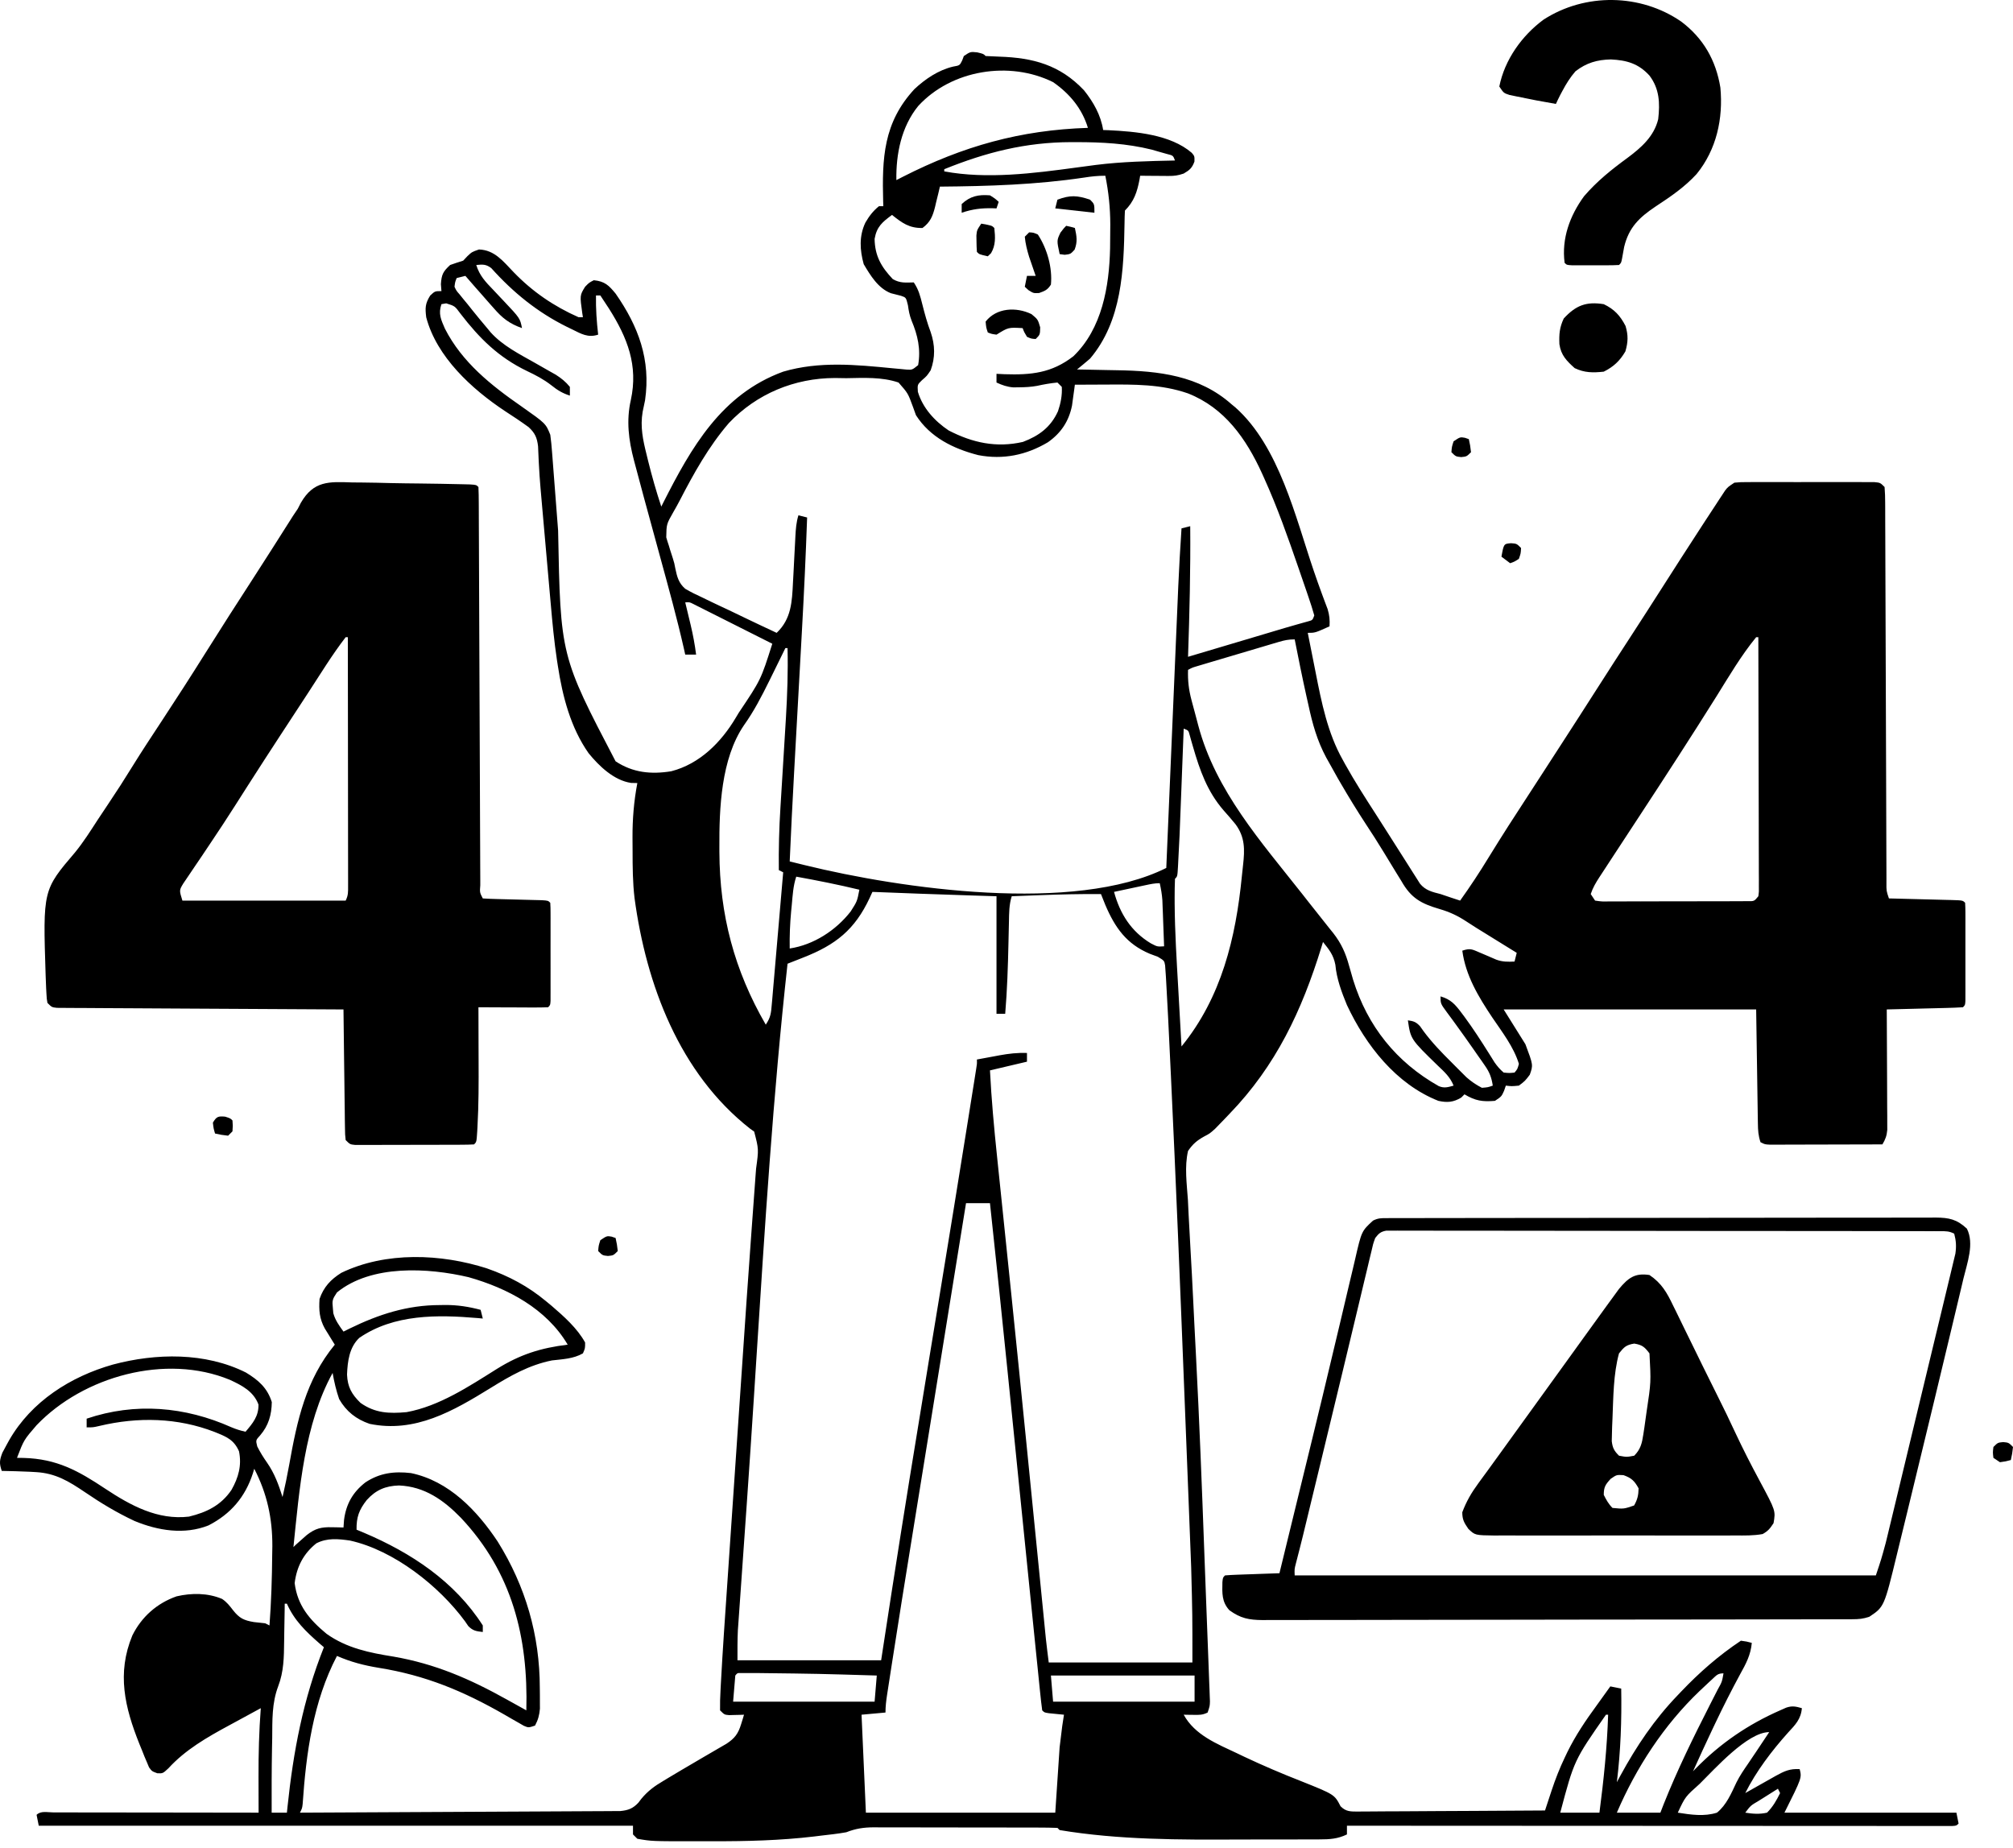<svg width="220" height="202" viewBox="0 0 220 202" fill="none" xmlns="http://www.w3.org/2000/svg">
<path d="M183.74 2.358C186.156 4.176 187.535 6.588 188.02 9.573C188.336 12.958 187.601 16.343 185.423 19.018C184.102 20.458 182.575 21.492 180.949 22.561C179.166 23.755 178.017 24.844 177.503 26.986C177.42 27.404 177.344 27.825 177.275 28.246C177.181 28.723 177.181 28.723 176.943 28.96C176.522 28.984 176.101 28.991 175.679 28.992C175.424 28.992 175.168 28.993 174.904 28.993C174.635 28.992 174.366 28.991 174.089 28.99C173.819 28.991 173.55 28.992 173.273 28.993C173.017 28.993 172.761 28.992 172.498 28.992C172.261 28.992 172.025 28.991 171.781 28.991C171.234 28.96 171.234 28.96 170.996 28.723C170.65 26.066 171.571 23.569 173.119 21.447C174.53 19.805 176.119 18.53 177.861 17.258C179.357 16.144 180.77 14.915 181.225 13.022C181.425 11.259 181.365 9.716 180.274 8.264C179.072 6.944 177.787 6.579 176.051 6.495C174.544 6.529 173.387 6.863 172.185 7.788C171.606 8.454 171.172 9.151 170.758 9.929C170.677 10.08 170.597 10.23 170.514 10.385C170.349 10.705 170.195 11.03 170.044 11.357C168.607 11.112 167.174 10.841 165.748 10.539C165.49 10.485 165.232 10.432 164.966 10.376C164.335 10.167 164.335 10.167 163.859 9.454C164.443 6.528 166.321 3.904 168.683 2.153C173.226 -0.792 179.295 -0.708 183.74 2.358Z" fill="black"/>
<path d="M108.194 21.348C108.759 21.705 108.759 21.705 109.146 22.061C109.067 22.297 108.989 22.533 108.908 22.775C108.773 22.77 108.637 22.764 108.498 22.759C107.26 22.73 106.274 22.852 105.102 23.251C105.102 22.937 105.102 22.623 105.102 22.299C106.037 21.428 106.939 21.245 108.194 21.348Z" fill="black"/>
<path d="M119.134 21.823C119.61 22.299 119.61 22.299 119.61 23.25C118.197 23.093 116.784 22.936 115.328 22.775C115.407 22.461 115.485 22.147 115.566 21.823C116.956 21.302 117.724 21.345 119.134 21.823Z" fill="black"/>
<path d="M107.242 24.44C108.401 24.649 108.401 24.649 108.669 24.916C108.775 25.921 108.83 26.782 108.312 27.667C108.194 27.78 108.077 27.892 107.955 28.009C107.033 27.801 107.033 27.801 106.766 27.533C106.736 27.147 106.724 26.76 106.721 26.373C106.718 26.163 106.714 25.953 106.711 25.736C106.766 25.154 106.766 25.154 107.242 24.44Z" fill="black"/>
<path d="M116.523 24.678C117.013 24.782 117.013 24.782 117.474 24.916C117.67 25.824 117.781 26.401 117.445 27.28C116.999 27.77 116.999 27.77 116.359 27.845C116.178 27.82 115.996 27.796 115.809 27.77C115.488 26.28 115.488 26.28 115.898 25.421C116.285 24.916 116.285 24.916 116.523 24.678Z" fill="black"/>
<path d="M112.476 25.392C112.95 25.419 112.95 25.419 113.427 25.63C114.445 27.18 115.031 29.266 114.855 31.101C114.485 31.684 114.209 31.79 113.561 32.023C112.952 32.053 112.952 32.053 112.401 31.71C112.269 31.588 112.136 31.465 112 31.339C112.079 30.946 112.157 30.554 112.238 30.149C112.552 30.149 112.866 30.149 113.189 30.149C113.124 29.96 113.058 29.77 112.99 29.575C112.903 29.323 112.817 29.071 112.729 28.811C112.6 28.439 112.6 28.439 112.469 28.058C112.246 27.32 112.069 26.636 112 25.867C112.157 25.71 112.314 25.553 112.476 25.392Z" fill="black"/>
<path d="M175.275 33.242C176.432 33.799 177.065 34.486 177.654 35.621C177.959 36.647 177.937 37.369 177.639 38.401C177.038 39.43 176.355 40.077 175.275 40.617C174.104 40.745 173.165 40.746 172.094 40.23C171.213 39.434 170.604 38.829 170.426 37.614C170.382 36.532 170.437 35.791 170.904 34.803C172.231 33.372 173.353 32.935 175.275 33.242Z" fill="black"/>
<path d="M112.729 34.328C113.428 34.907 113.428 34.907 113.681 35.77C113.666 36.572 113.666 36.572 113.19 37.048C112.714 37.019 112.714 37.019 112.239 36.81C111.941 36.32 111.941 36.32 111.763 35.859C110.199 35.771 110.199 35.771 108.908 36.572C108.373 36.498 108.373 36.498 107.957 36.335C107.778 35.799 107.778 35.799 107.719 35.145C108.895 33.633 111.059 33.518 112.729 34.328Z" fill="black"/>
<path d="M160.097 47.843C160.239 47.892 160.382 47.941 160.528 47.991C160.677 48.675 160.677 48.675 160.766 49.419C160.29 49.894 160.29 49.894 159.695 49.954C159.101 49.894 159.101 49.894 158.625 49.419C158.67 48.824 158.67 48.824 158.863 48.229C159.577 47.753 159.577 47.753 160.097 47.843Z" fill="black"/>
<path d="M106.795 5.721C107.479 5.884 107.479 5.884 107.717 6.122C108.22 6.149 108.722 6.175 109.225 6.191C112.913 6.312 115.837 7.091 118.464 9.861C119.495 11.151 120.306 12.569 120.563 14.21C120.757 14.216 120.95 14.223 121.15 14.229C124.102 14.375 127.918 14.693 130.245 16.7C130.555 17.065 130.555 17.065 130.54 17.66C130.272 18.374 130.016 18.585 129.365 18.968C128.721 19.183 128.357 19.234 127.697 19.229C127.427 19.228 127.427 19.228 127.151 19.227C126.871 19.224 126.871 19.224 126.585 19.221C126.3 19.219 126.3 19.219 126.01 19.218C125.542 19.215 125.075 19.211 124.607 19.206C124.584 19.344 124.561 19.482 124.537 19.624C124.278 20.977 123.94 22.015 122.942 23.012C122.916 23.472 122.905 23.933 122.9 24.394C122.812 29.507 122.625 35.067 119.136 39.189C118.669 39.596 118.188 39.985 117.709 40.378C117.934 40.382 118.159 40.385 118.391 40.389C119.246 40.403 120.1 40.421 120.955 40.441C121.321 40.448 121.688 40.455 122.054 40.461C126.62 40.531 131.051 41.03 134.599 44.184C134.737 44.297 134.875 44.411 135.017 44.527C139.813 48.799 141.586 56.543 143.586 62.401C143.872 63.236 144.163 64.067 144.47 64.894C144.579 65.189 144.689 65.483 144.801 65.787C144.898 66.043 144.995 66.3 145.095 66.565C145.297 67.236 145.347 67.753 145.304 68.449C143.728 69.162 143.728 69.162 142.925 69.162C143.137 70.245 143.353 71.327 143.571 72.409C143.644 72.775 143.717 73.141 143.789 73.508C144.427 76.758 145.1 80.123 146.746 83.034C146.836 83.199 146.926 83.364 147.019 83.534C148.06 85.405 149.217 87.206 150.378 89.004C150.804 89.666 151.226 90.33 151.648 90.995C152.683 92.631 152.683 92.631 153.725 94.262C153.982 94.662 154.237 95.065 154.489 95.469C154.612 95.661 154.735 95.853 154.861 96.051C154.969 96.222 155.076 96.394 155.187 96.57C155.791 97.313 156.538 97.481 157.436 97.709C157.833 97.841 158.23 97.975 158.625 98.111C158.942 98.215 159.26 98.319 159.577 98.423C160.679 96.881 161.714 95.314 162.699 93.695C164.115 91.388 165.578 89.115 167.061 86.851C167.632 85.977 168.199 85.1 168.765 84.224C168.981 83.891 169.196 83.558 169.411 83.225C169.569 82.981 169.569 82.981 169.73 82.732C170.038 82.256 170.346 81.781 170.654 81.305C171.955 79.299 173.247 77.288 174.534 75.273C175.809 73.278 177.092 71.289 178.385 69.306C179.429 67.703 180.462 66.092 181.492 64.479C182.981 62.15 184.471 59.821 185.982 57.506C186.106 57.315 186.231 57.124 186.358 56.928C186.747 56.332 187.138 55.737 187.529 55.142C187.649 54.957 187.769 54.773 187.893 54.582C188.006 54.411 188.119 54.241 188.235 54.065C188.334 53.914 188.433 53.763 188.536 53.607C188.837 53.224 188.837 53.224 189.551 52.748C190.238 52.688 190.238 52.688 191.087 52.687C191.242 52.686 191.397 52.685 191.556 52.684C192.068 52.682 192.579 52.683 193.09 52.685C193.445 52.685 193.801 52.684 194.156 52.684C194.9 52.683 195.644 52.684 196.388 52.686C197.343 52.689 198.298 52.687 199.253 52.684C199.986 52.683 200.719 52.683 201.453 52.685C201.805 52.685 202.157 52.684 202.509 52.683C203.001 52.682 203.492 52.684 203.983 52.687C204.263 52.687 204.543 52.687 204.832 52.688C205.489 52.748 205.489 52.748 205.965 53.224C206.013 53.814 206.032 54.377 206.03 54.967C206.031 55.149 206.032 55.33 206.033 55.517C206.037 56.13 206.037 56.742 206.037 57.354C206.039 57.792 206.041 58.229 206.043 58.667C206.048 59.611 206.05 60.554 206.052 61.498C206.055 62.989 206.061 64.48 206.067 65.972C206.077 68.329 206.085 70.687 206.092 73.044C206.104 77.268 206.119 81.492 206.136 85.716C206.142 87.199 206.146 88.683 206.15 90.166C206.152 91.088 206.156 92.009 206.159 92.931C206.161 93.359 206.162 93.788 206.163 94.217C206.163 94.8 206.166 95.383 206.169 95.966C206.168 96.138 206.168 96.309 206.168 96.486C206.162 97.365 206.162 97.365 206.441 98.185C206.685 98.191 206.928 98.197 207.18 98.203C208.081 98.225 208.982 98.249 209.883 98.273C210.274 98.284 210.665 98.294 211.055 98.303C211.616 98.317 212.176 98.332 212.737 98.347C212.912 98.351 213.088 98.355 213.269 98.359C214.502 98.396 214.502 98.396 214.767 98.661C214.79 99.01 214.797 99.36 214.798 99.71C214.799 100.045 214.799 100.045 214.8 100.386C214.799 100.629 214.799 100.871 214.799 101.121C214.799 101.369 214.799 101.616 214.799 101.871C214.799 102.395 214.799 102.918 214.798 103.442C214.797 104.248 214.798 105.053 214.799 105.858C214.799 106.365 214.799 106.873 214.799 107.381C214.799 107.623 214.799 107.866 214.8 108.116C214.799 108.339 214.798 108.562 214.798 108.792C214.797 109.088 214.797 109.088 214.797 109.39C214.767 109.841 214.767 109.841 214.529 110.079C213.913 110.117 213.302 110.141 212.684 110.155C212.408 110.162 212.408 110.162 212.125 110.169C211.534 110.185 210.943 110.199 210.351 110.213C209.951 110.223 209.551 110.234 209.151 110.244C208.168 110.27 207.186 110.294 206.203 110.317C206.204 110.488 206.205 110.659 206.206 110.835C206.216 112.445 206.223 114.055 206.228 115.665C206.23 116.492 206.233 117.32 206.239 118.148C206.245 119.1 206.247 120.052 206.249 121.004C206.252 121.3 206.254 121.597 206.257 121.903C206.257 122.317 206.257 122.317 206.257 122.74C206.258 122.983 206.259 123.226 206.26 123.476C206.202 124.124 206.06 124.513 205.727 125.066C203.906 125.072 202.086 125.076 200.265 125.079C199.645 125.08 199.025 125.082 198.405 125.084C197.516 125.087 196.627 125.088 195.738 125.089C195.459 125.091 195.181 125.092 194.894 125.093C194.637 125.093 194.379 125.093 194.114 125.093C193.774 125.094 193.774 125.094 193.426 125.095C192.881 125.066 192.881 125.066 192.405 124.828C192.158 124.085 192.131 123.547 192.119 122.767C192.114 122.487 192.109 122.207 192.104 121.918C192.1 121.624 192.096 121.33 192.092 121.027C192.088 120.756 192.083 120.486 192.079 120.207C192.063 119.195 192.048 118.183 192.034 117.171C191.999 114.909 191.965 112.648 191.93 110.317C182.823 110.317 173.717 110.317 164.335 110.317C165.12 111.573 165.905 112.829 166.714 114.123C167.566 116.395 167.566 116.395 167.189 117.454C166.669 118.138 166.669 118.138 166 118.643C165.212 118.718 165.212 118.718 164.573 118.643C164.509 118.83 164.445 119.016 164.379 119.208C164.097 119.833 164.097 119.833 163.383 120.308C162.028 120.42 161.246 120.311 160.053 119.595C159.935 119.713 159.817 119.83 159.696 119.952C158.832 120.47 158.159 120.515 157.198 120.308C152.574 118.477 149.269 114.239 147.207 109.841C146.623 108.428 146.08 106.968 145.942 105.439C145.729 104.35 145.277 103.806 144.59 102.943C144.533 103.13 144.476 103.318 144.417 103.511C142.277 110.446 139.453 116.471 134.361 121.736C134.177 121.929 133.993 122.123 133.803 122.322C133.629 122.502 133.455 122.681 133.275 122.866C133.116 123.03 132.957 123.194 132.793 123.363C132.22 123.877 132.22 123.877 131.597 124.203C130.797 124.65 130.365 125.022 129.841 125.78C129.438 127.512 129.71 129.387 129.827 131.142C129.855 131.697 129.882 132.253 129.907 132.809C129.965 134.009 130.031 135.209 130.102 136.408C130.215 138.312 130.311 140.217 130.405 142.122C130.437 142.78 130.469 143.437 130.502 144.094C130.51 144.259 130.518 144.424 130.526 144.594C130.585 145.785 130.647 146.975 130.709 148.166C131.081 155.3 131.355 162.437 131.616 169.576C131.681 171.362 131.748 173.149 131.817 174.935C131.869 176.286 131.921 177.638 131.971 178.989C132 179.772 132.03 180.555 132.061 181.339C132.094 182.189 132.125 183.04 132.156 183.891C132.167 184.141 132.177 184.392 132.187 184.65C132.195 184.877 132.203 185.105 132.211 185.339C132.219 185.536 132.226 185.733 132.234 185.936C132.22 186.441 132.22 186.441 131.982 187.155C131.41 187.441 131.042 187.417 130.406 187.408C130.211 187.406 130.017 187.403 129.817 187.401C129.593 187.397 129.593 187.397 129.365 187.393C130.587 189.623 132.994 190.57 135.208 191.615C135.465 191.738 135.721 191.86 135.986 191.987C138.026 192.95 140.096 193.833 142.198 194.655C145.844 196.113 145.844 196.113 146.509 197.4C147.118 198.009 147.612 197.972 148.446 197.978C148.649 197.975 148.851 197.971 149.059 197.968C149.272 197.968 149.486 197.968 149.706 197.968C150.413 197.968 151.119 197.96 151.826 197.953C152.316 197.951 152.805 197.95 153.295 197.949C154.584 197.945 155.874 197.936 157.163 197.925C158.479 197.916 159.794 197.911 161.11 197.906C163.691 197.896 166.273 197.88 168.855 197.86C168.935 197.616 169.015 197.373 169.097 197.122C169.204 196.798 169.311 196.475 169.418 196.151C169.471 195.991 169.524 195.831 169.578 195.666C169.99 194.421 170.458 193.228 171.025 192.047C171.115 191.859 171.204 191.671 171.296 191.478C172.19 189.661 173.297 188.017 174.493 186.387C174.999 185.696 175.494 184.998 175.991 184.3C176.384 184.379 176.776 184.457 177.181 184.538C177.242 187.985 177.125 191.345 176.705 194.767C176.832 194.531 176.959 194.295 177.09 194.052C178.848 190.826 180.809 187.905 183.366 185.252C183.479 185.132 183.593 185.012 183.71 184.889C185.721 182.776 187.832 180.926 190.264 179.305C190.904 179.394 190.904 179.394 191.454 179.543C191.332 180.878 190.813 181.828 190.175 182.977C189.219 184.744 188.317 186.53 187.454 188.344C187.349 188.566 187.243 188.787 187.135 189.015C186.417 190.528 185.72 192.051 185.031 193.578C185.129 193.476 185.228 193.373 185.329 193.268C188.005 190.529 191.047 188.453 194.546 186.917C194.764 186.82 194.982 186.724 195.207 186.624C195.863 186.397 196.267 186.491 196.925 186.679C196.831 187.87 196.202 188.504 195.424 189.341C193.647 191.323 191.935 193.567 190.74 195.957C191.004 195.808 191.268 195.659 191.539 195.505C191.888 195.309 192.236 195.112 192.584 194.916C192.757 194.818 192.931 194.72 193.11 194.619C193.278 194.524 193.447 194.429 193.621 194.331C193.775 194.243 193.93 194.156 194.089 194.066C195.024 193.554 195.599 193.28 196.687 193.34C196.925 194.292 196.925 194.292 195.022 198.098C201.224 198.098 207.426 198.098 213.815 198.098C213.894 198.49 213.972 198.883 214.053 199.287C213.815 199.525 213.815 199.525 213.359 199.555C213.156 199.555 212.954 199.555 212.746 199.554C212.513 199.555 212.281 199.555 212.041 199.556C211.654 199.555 211.654 199.555 211.258 199.554C210.986 199.554 210.714 199.554 210.433 199.554C209.674 199.555 208.915 199.554 208.156 199.553C207.339 199.552 206.522 199.552 205.705 199.552C204.288 199.552 202.871 199.552 201.455 199.55C199.406 199.548 197.357 199.548 195.309 199.547C191.986 199.547 188.662 199.545 185.339 199.543C182.11 199.541 178.881 199.539 175.652 199.538C175.453 199.538 175.254 199.538 175.049 199.538C174.051 199.538 173.054 199.537 172.056 199.537C163.773 199.535 155.49 199.53 147.207 199.525C147.207 199.839 147.207 200.153 147.207 200.477C146.212 200.958 145.32 201.022 144.235 201.018C144.059 201.019 143.883 201.02 143.702 201.022C143.119 201.025 142.535 201.025 141.952 201.024C141.538 201.025 141.124 201.026 140.71 201.027C139.836 201.029 138.963 201.029 138.09 201.028C137.214 201.027 136.337 201.028 135.461 201.032C128.933 201.065 122.265 201.078 115.805 200.001C115.727 199.922 115.648 199.844 115.568 199.763C114.902 199.738 114.242 199.728 113.576 199.728C113.367 199.728 113.158 199.727 112.943 199.726C112.248 199.724 111.554 199.723 110.859 199.723C110.377 199.722 109.896 199.722 109.414 199.721C108.403 199.719 107.391 199.719 106.379 199.719C105.083 199.719 103.788 199.716 102.492 199.712C101.497 199.709 100.501 199.709 99.505 199.709C99.028 199.708 98.55 199.707 98.073 199.705C97.403 199.703 96.734 199.704 96.065 199.705C95.77 199.703 95.77 199.703 95.469 199.701C94.378 199.707 93.522 199.837 92.492 200.239C91.571 200.406 90.642 200.503 89.712 200.611C89.473 200.64 89.233 200.67 88.987 200.701C85.3 201.138 81.6 201.231 77.89 201.221C77.293 201.22 76.695 201.221 76.097 201.223C71.233 201.226 71.233 201.226 69.655 200.952C69.498 200.795 69.341 200.638 69.179 200.477C69.179 200.163 69.179 199.849 69.179 199.525C47.748 199.525 26.317 199.525 4.236 199.525C4.118 198.936 4.118 198.936 3.998 198.336C4.463 197.871 5.172 198.069 5.79 198.068C6.014 198.069 6.238 198.07 6.469 198.071C6.82 198.071 6.82 198.071 7.179 198.071C7.958 198.071 8.736 198.073 9.515 198.075C10.053 198.075 10.592 198.075 11.13 198.076C12.55 198.077 13.97 198.079 15.39 198.081C16.838 198.084 18.286 198.085 19.733 198.086C22.577 198.089 25.42 198.093 28.263 198.098C28.262 197.895 28.261 197.693 28.261 197.484C28.259 196.719 28.257 195.955 28.256 195.191C28.256 194.862 28.255 194.534 28.254 194.205C28.246 191.688 28.31 189.189 28.501 186.679C27.637 187.145 26.774 187.614 25.913 188.086C25.622 188.245 25.33 188.404 25.037 188.561C22.65 189.849 20.25 191.226 18.405 193.251C17.796 193.816 17.796 193.816 17.197 193.794C16.606 193.578 16.606 193.578 16.29 193.149C16.174 192.871 16.174 192.871 16.055 192.587C15.967 192.381 15.879 192.175 15.788 191.962C15.656 191.629 15.656 191.629 15.521 191.288C15.428 191.062 15.335 190.835 15.24 190.602C13.633 186.59 12.749 182.871 14.464 178.733C15.47 176.698 17.156 175.207 19.3 174.457C20.935 174.077 22.709 174.077 24.271 174.739C24.792 175.088 25.1 175.493 25.482 175.989C26.167 176.854 26.656 177.084 27.742 177.268C28.154 177.313 28.565 177.357 28.976 177.402C29.133 177.48 29.29 177.559 29.452 177.639C29.647 175.044 29.727 172.451 29.75 169.849C29.755 169.565 29.76 169.281 29.765 168.988C29.777 165.931 29.191 163.231 27.787 160.512C27.738 160.678 27.688 160.845 27.637 161.017C26.798 163.602 25.222 165.455 22.788 166.705C20.147 167.756 17.254 167.277 14.703 166.221C12.786 165.323 11.022 164.263 9.276 163.069C7.531 161.892 6.091 161.005 3.931 160.88C3.704 160.867 3.476 160.854 3.241 160.841C2.225 160.795 1.209 160.766 0.192 160.749C-0.092 159.925 -0.055 159.583 0.263 158.755C0.418 158.456 0.578 158.159 0.742 157.865C0.829 157.708 0.915 157.551 1.004 157.389C3.428 153.16 7.713 150.436 12.336 149.128C17.048 147.87 22.436 147.772 26.88 150C28.248 150.828 29.218 151.679 29.705 153.226C29.681 154.632 29.35 155.796 28.426 156.869C27.945 157.395 27.945 157.395 28.114 158.073C28.437 158.719 28.773 159.254 29.184 159.842C30.001 161.015 30.449 162.249 30.879 163.604C31.152 162.424 31.4 161.244 31.612 160.052C32.471 155.24 33.419 150.807 36.589 146.952C36.489 146.791 36.388 146.631 36.285 146.465C36.155 146.253 36.024 146.041 35.89 145.822C35.76 145.612 35.63 145.402 35.497 145.186C34.907 144.108 34.839 143.184 34.923 141.956C35.378 140.645 36.145 139.827 37.302 139.102C42.154 136.76 48.203 137.002 53.241 138.626C55.63 139.464 57.708 140.569 59.664 142.194C59.869 142.363 60.074 142.533 60.286 142.707C61.629 143.865 63.082 145.147 63.946 146.714C63.95 147.35 63.95 147.35 63.708 147.903C62.671 148.502 61.486 148.538 60.316 148.675C57.818 149.181 55.776 150.35 53.627 151.68C49.529 154.207 45.358 156.632 40.394 155.606C38.921 155.1 37.846 154.254 37.065 152.899C36.742 151.959 36.522 151.022 36.351 150.044C33.251 155.673 32.723 162.779 32.069 169.075C32.147 168.997 32.226 168.918 32.307 168.838C32.568 168.603 32.831 168.37 33.095 168.139C33.236 168.014 33.377 167.889 33.523 167.761C34.457 167.032 35.104 166.876 36.291 166.905C36.526 166.909 36.76 166.913 37.001 166.918C37.268 166.926 37.268 166.926 37.54 166.934C37.56 166.66 37.58 166.385 37.6 166.102C37.827 164.364 38.556 163.076 39.941 161.999C41.504 160.972 43.07 160.773 44.915 160.987C49.054 161.849 52.126 165.063 54.391 168.469C57.442 173.361 58.992 178.71 58.995 184.464C58.998 184.729 59.001 184.994 59.004 185.267C59.004 185.523 59.005 185.779 59.005 186.043C59.006 186.273 59.007 186.504 59.008 186.742C58.945 187.45 58.808 187.955 58.474 188.582C57.761 188.82 57.761 188.82 57.252 188.606C57.052 188.491 56.852 188.375 56.646 188.255C56.298 188.058 56.298 188.058 55.944 187.857C55.68 187.704 55.416 187.551 55.144 187.393C50.665 184.821 46.511 183.088 41.392 182.268C39.772 182.002 38.334 181.629 36.827 180.97C34.212 185.958 33.455 191.616 33.076 197.167C33.02 197.622 33.02 197.622 32.782 198.098C37.419 198.078 42.055 198.055 46.691 198.029C48.843 198.018 50.996 198.006 53.148 197.997C55.024 197.99 56.9 197.98 58.776 197.969C59.77 197.963 60.763 197.958 61.757 197.954C62.692 197.951 63.627 197.946 64.561 197.939C64.905 197.937 65.248 197.936 65.591 197.935C66.06 197.934 66.528 197.93 66.997 197.926C67.259 197.925 67.521 197.924 67.791 197.922C68.65 197.843 69.176 197.643 69.764 197.012C69.87 196.873 69.977 196.734 70.086 196.591C70.802 195.725 71.547 195.183 72.51 194.619C72.749 194.474 72.749 194.474 72.993 194.325C74.002 193.716 75.021 193.122 76.038 192.525C76.392 192.317 76.392 192.317 76.752 192.105C77.219 191.832 77.686 191.56 78.154 191.289C78.475 191.101 78.475 191.101 78.804 190.91C78.995 190.799 79.186 190.689 79.383 190.575C80.303 189.974 80.68 189.468 80.999 188.419C81.059 188.226 81.119 188.034 81.181 187.836C81.224 187.69 81.267 187.544 81.312 187.393C81.088 187.401 81.088 187.401 80.86 187.41C80.569 187.416 80.569 187.416 80.271 187.423C80.078 187.428 79.885 187.434 79.686 187.439C79.171 187.393 79.171 187.393 78.695 186.917C78.682 186.179 78.703 185.467 78.746 184.731C78.758 184.492 78.77 184.253 78.783 184.007C78.983 180.278 79.247 176.552 79.502 172.827C79.579 171.703 79.655 170.58 79.731 169.456C79.86 167.562 79.989 165.669 80.118 163.775C80.281 161.39 80.443 159.004 80.605 156.619C81.669 140.943 81.669 140.943 82.092 135.09C82.103 134.929 82.115 134.769 82.127 134.603C82.242 133.01 82.358 131.417 82.476 129.825C82.511 129.337 82.547 128.848 82.583 128.36C82.599 128.147 82.615 127.934 82.632 127.715C82.924 125.594 82.924 125.594 82.423 123.665C82.272 123.558 82.121 123.451 81.966 123.342C74.258 117.289 70.624 107.606 69.348 98.145C69.148 96.44 69.135 94.734 69.135 93.02C69.135 92.523 69.13 92.027 69.126 91.531C69.118 89.51 69.278 87.567 69.655 85.577C69.43 85.572 69.204 85.567 68.971 85.562C67.102 85.289 65.475 83.727 64.323 82.309C62.354 79.497 61.479 76.104 60.965 72.752C60.934 72.557 60.904 72.362 60.873 72.161C60.564 70.109 60.368 68.052 60.19 65.985C60.154 65.585 60.118 65.184 60.083 64.784C60.008 63.954 59.935 63.123 59.863 62.292C59.772 61.239 59.678 60.186 59.584 59.133C59.493 58.111 59.403 57.09 59.313 56.068C59.296 55.88 59.279 55.691 59.262 55.497C59.214 54.952 59.166 54.406 59.119 53.86C59.096 53.602 59.096 53.602 59.073 53.338C58.999 52.465 58.937 51.593 58.894 50.718C58.885 50.545 58.877 50.371 58.867 50.192C58.844 49.717 58.825 49.241 58.805 48.766C58.692 47.824 58.465 47.318 57.774 46.68C56.927 46.065 56.061 45.486 55.18 44.92C51.571 42.523 47.726 39.022 46.58 34.669C46.458 33.639 46.464 33.191 47.011 32.305C47.532 31.814 47.532 31.814 48.245 31.814C48.226 31.564 48.206 31.314 48.186 31.056C48.255 29.995 48.423 29.672 49.197 28.959C49.67 28.792 50.145 28.633 50.624 28.484C50.776 28.322 50.928 28.16 51.085 27.993C51.576 27.532 51.576 27.532 52.349 27.265C54.056 27.321 54.993 28.557 56.126 29.735C58.182 31.867 60.513 33.466 63.232 34.669C63.389 34.669 63.546 34.669 63.708 34.669C63.685 34.528 63.663 34.387 63.639 34.242C63.364 32.28 63.364 32.28 63.946 31.338C64.377 30.892 64.377 30.892 64.897 30.625C66.102 30.744 66.541 31.188 67.284 32.092C69.781 35.684 71.139 39.319 70.498 43.746C70.418 44.166 70.331 44.585 70.235 45.002C69.954 46.651 70.268 48.092 70.666 49.685C70.72 49.905 70.773 50.124 70.828 50.349C71.247 52.042 71.722 53.71 72.272 55.365C72.339 55.232 72.406 55.1 72.474 54.963C75.546 48.899 78.847 43.08 85.594 40.616C89.543 39.457 93.544 39.856 97.585 40.25C97.839 40.273 98.094 40.297 98.357 40.32C98.585 40.343 98.813 40.365 99.048 40.388C99.692 40.429 99.692 40.429 100.343 39.902C100.651 38.173 100.295 36.627 99.626 35.037C99.403 34.462 99.311 33.967 99.228 33.36C99.022 32.514 99.022 32.514 98.478 32.328C98.105 32.23 97.732 32.135 97.358 32.042C95.968 31.499 95.129 30.108 94.395 28.87C93.969 27.325 93.877 25.812 94.574 24.335C94.981 23.632 95.421 23.048 96.061 22.536C96.218 22.536 96.375 22.536 96.537 22.536C96.532 22.374 96.527 22.211 96.521 22.043C96.395 17.286 96.538 13.411 99.941 9.735C101.13 8.624 102.554 7.664 104.149 7.282C104.887 7.153 104.887 7.153 105.16 6.598C105.248 6.362 105.248 6.362 105.338 6.122C106.052 5.646 106.052 5.646 106.795 5.721ZM100.343 11.594C98.505 13.865 97.915 16.83 97.964 19.682C98.2 19.561 98.436 19.44 98.679 19.316C105.26 15.97 111.515 14.212 118.898 13.973C118.257 11.859 116.905 10.235 115.092 8.977C110.335 6.613 103.977 7.621 100.343 11.594ZM103.197 18.492C103.197 18.571 103.197 18.649 103.197 18.73C107.863 19.6 112.961 18.945 117.632 18.31C118.104 18.247 118.575 18.183 119.047 18.121C119.279 18.09 119.511 18.059 119.751 18.027C122.627 17.666 125.518 17.602 128.414 17.541C128.208 16.994 128.208 16.994 127.533 16.827C127.115 16.709 127.115 16.709 126.689 16.589C126.418 16.511 126.147 16.432 125.867 16.351C123.133 15.675 120.421 15.533 117.619 15.534C117.432 15.533 117.244 15.533 117.05 15.533C112.099 15.545 107.776 16.639 103.197 18.492ZM118.486 19.406C113.233 20.19 108.028 20.349 102.722 20.395C102.664 20.642 102.606 20.889 102.547 21.143C102.467 21.468 102.386 21.794 102.305 22.12C102.249 22.363 102.249 22.363 102.192 22.612C101.935 23.628 101.674 24.286 100.819 24.915C99.361 24.943 98.582 24.358 97.488 23.488C96.433 24.267 95.823 24.758 95.585 26.105C95.615 27.964 96.31 29.172 97.577 30.506C98.374 30.961 98.963 30.88 99.867 30.863C100.405 31.669 100.568 32.333 100.804 33.271C101.063 34.296 101.336 35.3 101.711 36.289C102.195 37.7 102.229 39.067 101.711 40.467C101.294 41.092 101.294 41.092 100.759 41.553C100.263 42.034 100.263 42.034 100.313 42.816C100.844 44.587 102.147 46.017 103.673 47.039C106.275 48.389 108.891 48.961 111.793 48.295C113.553 47.628 114.834 46.687 115.626 44.944C115.922 44.084 116.1 43.193 116.043 42.281C115.886 42.124 115.729 41.967 115.568 41.805C114.807 41.877 114.079 42.004 113.335 42.17C112.68 42.287 112.069 42.321 111.405 42.326C111.186 42.329 110.968 42.333 110.743 42.336C110.05 42.277 109.536 42.094 108.907 41.805C108.907 41.491 108.907 41.177 108.907 40.854C109.2 40.868 109.493 40.881 109.795 40.896C112.686 40.991 114.942 40.771 117.307 38.936C120.453 35.908 121.229 31.304 121.321 27.13C121.328 26.54 121.333 25.951 121.336 25.361C121.339 25.081 121.341 24.8 121.343 24.511C121.337 22.698 121.158 20.983 120.801 19.206C119.986 19.206 119.287 19.279 118.486 19.406ZM52.051 28.959C52.406 30.122 53.071 30.812 53.895 31.665C54.153 31.939 54.411 32.214 54.669 32.488C54.792 32.618 54.916 32.748 55.043 32.882C56.836 34.782 56.836 34.782 57.047 35.858C55.67 35.368 54.902 34.771 53.955 33.673C53.832 33.535 53.71 33.398 53.584 33.257C53.229 32.858 52.878 32.455 52.527 32.052C52.344 31.845 52.162 31.639 51.973 31.426C51.6 31.002 51.23 30.577 50.862 30.149C50.548 30.227 50.234 30.306 49.91 30.387C49.737 30.819 49.737 30.819 49.673 31.338C49.879 31.777 49.879 31.777 50.238 32.186C50.37 32.35 50.502 32.514 50.638 32.684C50.791 32.868 50.943 33.052 51.1 33.241C51.27 33.455 51.439 33.668 51.614 33.888C52.147 34.553 52.69 35.208 53.241 35.858C53.43 36.087 53.43 36.087 53.623 36.32C54.955 37.795 56.765 38.694 58.474 39.664C59.005 39.966 59.535 40.268 60.065 40.571C60.287 40.696 60.509 40.82 60.737 40.948C61.352 41.344 61.819 41.713 62.281 42.281C62.281 42.595 62.281 42.909 62.281 43.233C61.485 42.984 60.913 42.634 60.273 42.118C59.425 41.456 58.554 41.002 57.582 40.542C54.467 39.038 52.396 36.971 50.316 34.268C49.708 33.443 49.708 33.443 48.766 33.152C48.594 33.182 48.422 33.211 48.245 33.241C47.883 34.293 48.197 34.926 48.623 35.913C50.499 39.596 53.68 42.117 57 44.42C59.645 46.282 59.645 46.282 60.14 47.515C60.225 48.14 60.287 48.749 60.331 49.377C60.346 49.564 60.361 49.751 60.376 49.944C60.408 50.35 60.439 50.757 60.469 51.164C60.518 51.814 60.569 52.465 60.62 53.115C60.748 54.735 60.872 56.356 60.995 57.976C61.255 71.672 61.255 71.672 67.276 83.198C69.155 84.447 71.17 84.647 73.364 84.286C76.473 83.486 78.826 81.116 80.42 78.425C80.583 78.155 80.583 78.155 80.749 77.878C83.156 74.289 83.156 74.289 84.404 70.352C83.126 69.707 81.847 69.063 80.568 68.421C80.133 68.202 79.698 67.983 79.263 67.763C78.638 67.448 78.013 67.134 77.388 66.821C77.193 66.722 76.998 66.623 76.797 66.521C76.525 66.385 76.525 66.385 76.248 66.247C76.089 66.167 75.929 66.086 75.765 66.004C75.364 65.801 75.364 65.801 74.889 65.832C74.988 66.241 74.988 66.241 75.088 66.658C75.176 67.022 75.263 67.386 75.35 67.75C75.415 68.018 75.415 68.018 75.481 68.292C75.738 69.373 75.939 70.439 76.078 71.541C75.686 71.541 75.293 71.541 74.889 71.541C74.842 71.331 74.795 71.12 74.747 70.902C73.991 67.567 73.079 64.275 72.177 60.977C70.232 53.865 70.232 53.865 69.431 50.851C69.384 50.674 69.337 50.498 69.288 50.316C68.705 48.109 68.431 45.971 68.942 43.723C69.767 39.933 68.57 36.911 66.568 33.745C66.252 33.258 65.933 32.773 65.611 32.29C65.454 32.29 65.297 32.29 65.135 32.29C65.109 33.735 65.208 35.136 65.373 36.572C64.261 36.94 63.52 36.484 62.519 35.992C62.339 35.905 62.158 35.818 61.973 35.728C58.738 34.127 56.097 31.979 53.69 29.3C53.115 28.864 52.756 28.893 52.051 28.959ZM79.658 46.235C77.44 48.812 75.823 51.729 74.266 54.739C74.045 55.16 73.815 55.576 73.576 55.987C72.84 57.28 72.84 57.28 72.815 58.725C72.903 59.035 72.999 59.343 73.105 59.647C73.172 59.873 73.172 59.873 73.24 60.104C73.332 60.41 73.43 60.714 73.534 61.016C73.699 61.55 73.699 61.55 73.804 62.118C73.995 63.032 74.165 63.711 74.882 64.341C75.498 64.705 76.12 65.01 76.772 65.306C77.004 65.419 77.235 65.532 77.473 65.648C78.209 66.005 78.95 66.35 79.691 66.694C80.192 66.935 80.694 67.176 81.194 67.418C82.419 68.008 83.648 68.589 84.88 69.162C86.486 67.641 86.561 65.763 86.664 63.667C86.684 63.297 86.704 62.926 86.724 62.556C86.754 61.977 86.783 61.398 86.813 60.819C86.842 60.257 86.872 59.694 86.902 59.132C86.91 58.959 86.919 58.787 86.928 58.609C86.97 57.819 87.024 57.074 87.259 56.316C87.573 56.395 87.887 56.474 88.21 56.554C88.065 60.667 87.875 64.775 87.645 68.884C87.614 69.449 87.583 70.014 87.552 70.58C87.471 72.05 87.39 73.52 87.308 74.99C87.178 77.344 87.048 79.698 86.918 82.052C86.874 82.863 86.829 83.673 86.784 84.483C86.606 87.702 86.447 90.92 86.307 94.141C86.663 94.229 87.019 94.317 87.375 94.405C87.574 94.454 87.772 94.502 87.976 94.553C98.455 97.126 117.436 99.867 127.462 94.854C127.469 94.686 127.476 94.518 127.484 94.345C127.658 90.238 127.833 86.131 128.008 82.025C128.093 80.038 128.177 78.052 128.262 76.066C128.335 74.334 128.409 72.601 128.483 70.868C128.522 69.952 128.561 69.036 128.6 68.12C128.636 67.255 128.673 66.39 128.711 65.524C128.73 65.062 128.75 64.6 128.769 64.137C128.861 62.004 128.988 59.874 129.127 57.744C129.441 57.665 129.755 57.587 130.079 57.506C130.12 62.269 130.002 67.02 129.841 71.779C131.39 71.318 132.938 70.857 134.487 70.396C135.013 70.239 135.539 70.082 136.065 69.926C136.825 69.699 137.584 69.473 138.344 69.247C138.576 69.178 138.808 69.109 139.047 69.037C139.49 68.906 139.933 68.773 140.376 68.64C140.819 68.509 141.264 68.381 141.709 68.257C141.925 68.196 142.141 68.135 142.364 68.072C142.557 68.018 142.751 67.965 142.951 67.91C143.447 67.775 143.447 67.775 143.638 67.259C143.447 66.583 143.238 65.927 143.008 65.263C142.94 65.062 142.871 64.86 142.801 64.652C142.577 63.994 142.349 63.337 142.122 62.68C142.045 62.458 141.969 62.235 141.89 62.006C140.756 58.716 139.603 55.445 138.167 52.272C138.087 52.094 138.007 51.916 137.924 51.732C136.196 47.944 133.842 44.577 129.841 42.995C126.911 41.978 123.946 42.009 120.875 42.028C120.544 42.03 120.212 42.031 119.88 42.032C119.077 42.034 118.274 42.038 117.471 42.043C117.443 42.252 117.416 42.46 117.388 42.674C117.349 42.95 117.311 43.225 117.271 43.509C117.234 43.781 117.197 44.053 117.159 44.333C116.808 46.052 115.956 47.326 114.527 48.332C112.164 49.738 109.624 50.26 106.915 49.739C104.205 49.045 101.652 47.799 100.105 45.374C99.992 45.077 99.884 44.777 99.781 44.476C99.236 42.982 99.236 42.982 98.202 41.805C96.387 41.183 94.387 41.297 92.492 41.33C92.075 41.324 91.657 41.318 91.24 41.311C86.833 41.319 82.697 43.032 79.658 46.235ZM191.93 69.638C190.275 71.656 188.947 73.935 187.568 76.143C184.852 80.477 182.068 84.768 179.264 89.045C178.586 90.08 177.907 91.115 177.229 92.151C176.903 92.649 176.576 93.148 176.249 93.646C175.875 94.217 175.502 94.788 175.129 95.36C174.971 95.6 174.971 95.6 174.81 95.846C174.407 96.464 174.085 97.005 173.85 97.709C174.007 97.945 174.164 98.18 174.326 98.423C175.073 98.531 175.073 98.531 175.967 98.511C176.22 98.513 176.22 98.513 176.478 98.514C177.037 98.516 177.595 98.513 178.154 98.509C178.542 98.509 178.93 98.509 179.317 98.51C180.13 98.51 180.942 98.507 181.755 98.503C182.798 98.497 183.841 98.497 184.885 98.499C185.685 98.5 186.485 98.498 187.286 98.496C187.671 98.495 188.055 98.495 188.44 98.495C188.977 98.495 189.514 98.492 190.051 98.488C190.357 98.487 190.663 98.486 190.978 98.485C191.719 98.497 191.719 98.497 192.168 97.947C192.238 97.426 192.238 97.426 192.225 96.815C192.225 96.576 192.226 96.337 192.227 96.091C192.225 95.828 192.223 95.565 192.222 95.294C192.222 95.018 192.222 94.742 192.222 94.457C192.221 93.541 192.218 92.624 192.214 91.708C192.213 91.074 192.212 90.44 192.212 89.806C192.21 88.305 192.207 86.805 192.202 85.305C192.196 83.596 192.194 81.888 192.191 80.18C192.187 76.666 192.178 73.152 192.168 69.638C192.089 69.638 192.011 69.638 191.93 69.638ZM139.749 70.156C139.541 70.217 139.333 70.279 139.119 70.342C138.895 70.409 138.672 70.475 138.441 70.544C138.211 70.612 137.981 70.68 137.744 70.751C137.257 70.895 136.77 71.039 136.284 71.184C135.538 71.407 134.791 71.628 134.044 71.849C133.572 71.989 133.1 72.129 132.628 72.269C132.291 72.369 132.291 72.369 131.948 72.47C131.741 72.532 131.534 72.594 131.32 72.658C131.046 72.739 131.046 72.739 130.766 72.823C130.303 72.961 130.303 72.961 129.841 73.207C129.803 74.377 129.916 75.365 130.215 76.495C130.255 76.644 130.294 76.794 130.335 76.948C130.418 77.262 130.503 77.576 130.589 77.89C130.716 78.36 130.84 78.831 130.963 79.302C132.863 86.448 137.833 92.002 142.33 97.709C142.541 97.978 142.751 98.246 142.962 98.515C143.319 98.97 143.679 99.425 144.041 99.877C144.464 100.406 144.884 100.938 145.304 101.471C145.435 101.633 145.566 101.795 145.702 101.962C146.592 103.101 147.069 104.168 147.445 105.559C147.52 105.818 147.595 106.078 147.672 106.345C147.739 106.581 147.807 106.817 147.876 107.061C149.45 112.157 152.614 116.087 157.234 118.694C157.84 118.952 158.243 118.816 158.863 118.643C158.487 117.709 157.878 117.158 157.153 116.472C154.167 113.57 154.167 113.57 153.868 111.507C154.494 111.594 154.765 111.686 155.2 112.158C155.324 112.333 155.448 112.509 155.576 112.69C156.504 113.94 157.55 115.022 158.655 116.116C158.842 116.304 159.029 116.493 159.221 116.687C159.403 116.868 159.585 117.05 159.772 117.236C159.935 117.398 160.097 117.56 160.265 117.727C160.802 118.198 161.32 118.556 161.956 118.881C162.608 118.83 162.608 118.83 163.145 118.643C163.013 117.768 162.797 117.19 162.291 116.466C162.164 116.283 162.038 116.1 161.907 115.911C161.771 115.718 161.635 115.526 161.495 115.328C161.357 115.129 161.219 114.93 161.077 114.725C160.421 113.784 159.756 112.849 159.081 111.922C158.971 111.77 158.86 111.619 158.747 111.462C158.541 111.181 158.334 110.9 158.125 110.621C157.436 109.682 157.436 109.682 157.436 108.89C158.564 109.223 159.029 109.758 159.726 110.689C159.826 110.822 159.926 110.955 160.029 111.092C160.999 112.405 161.882 113.776 162.749 115.158C162.904 115.405 162.904 115.405 163.062 115.657C163.153 115.803 163.244 115.949 163.337 116.099C163.639 116.528 163.934 116.876 164.335 117.216C164.959 117.276 164.959 117.276 165.524 117.216C165.844 116.837 165.844 116.837 166 116.264C165.43 114.403 164.167 112.79 163.087 111.191C161.588 108.95 160.175 106.614 159.815 103.894C160.681 103.606 160.871 103.736 161.688 104.087C161.889 104.172 162.089 104.257 162.296 104.345C162.707 104.522 163.118 104.699 163.529 104.876C164.218 105.128 164.796 105.117 165.524 105.084C165.603 104.77 165.681 104.456 165.762 104.132C165.621 104.045 165.479 103.957 165.334 103.867C164.683 103.465 164.033 103.062 163.383 102.66C163.161 102.523 162.938 102.385 162.709 102.243C162.49 102.108 162.271 101.972 162.045 101.832C161.827 101.698 161.609 101.563 161.384 101.425C161.003 101.187 160.624 100.945 160.25 100.696C159.305 100.072 158.429 99.666 157.343 99.348C155.316 98.752 154.215 98.163 153.154 96.282C152.96 95.965 152.765 95.649 152.568 95.334C152.115 94.602 151.668 93.867 151.225 93.129C150.583 92.067 149.91 91.029 149.229 89.993C148.291 88.558 147.399 87.103 146.538 85.621C146.384 85.357 146.384 85.357 146.226 85.088C145.912 84.541 145.607 83.99 145.304 83.436C145.184 83.222 145.064 83.008 144.94 82.788C143.948 80.935 143.437 79.106 142.999 77.057C142.932 76.76 142.865 76.462 142.796 76.156C142.331 74.069 141.91 71.974 141.497 69.876C140.823 69.876 140.389 69.967 139.749 70.156ZM85.832 70.828C85.742 71.012 85.652 71.196 85.56 71.386C85.142 72.242 84.722 73.096 84.3 73.95C84.224 74.104 84.149 74.258 84.07 74.416C83.236 76.106 82.395 77.736 81.297 79.273C78.806 82.939 78.597 88.333 78.621 92.609C78.621 92.775 78.621 92.94 78.622 93.11C78.652 99.98 80.25 106.034 83.691 111.982C84.242 111.155 84.267 110.707 84.351 109.725C84.365 109.569 84.379 109.413 84.394 109.253C84.439 108.74 84.482 108.226 84.525 107.712C84.556 107.356 84.588 107 84.619 106.643C84.701 105.706 84.781 104.769 84.861 103.831C84.942 102.874 85.026 101.918 85.109 100.961C85.273 99.084 85.434 97.207 85.594 95.33C85.437 95.252 85.28 95.173 85.118 95.092C85.092 92.8 85.148 90.526 85.294 88.238C85.327 87.718 85.359 87.198 85.39 86.677C85.468 85.386 85.548 84.096 85.628 82.805C85.707 81.534 85.785 80.264 85.861 78.993C85.872 78.82 85.882 78.646 85.893 78.467C86.043 75.919 86.135 73.38 86.07 70.828C85.991 70.828 85.912 70.828 85.832 70.828ZM129.365 79.63C129.36 79.773 129.354 79.916 129.349 80.063C129.291 81.572 129.233 83.082 129.175 84.591C129.153 85.152 129.132 85.713 129.111 86.273C128.906 91.646 128.906 91.646 128.769 94.164C128.761 94.331 128.753 94.497 128.744 94.669C128.68 95.778 128.68 95.778 128.414 96.044C128.385 96.739 128.374 97.426 128.376 98.121C128.377 98.341 128.377 98.561 128.378 98.788C128.4 101.867 128.594 104.939 128.77 108.013C128.805 108.632 128.839 109.251 128.874 109.87C128.957 111.367 129.041 112.864 129.127 114.361C133.498 108.995 135.06 102.499 135.723 95.754C135.764 95.341 135.807 94.928 135.856 94.516C136.044 92.85 136.075 91.495 135.032 90.082C134.61 89.562 134.171 89.059 133.725 88.559C131.932 86.486 131.127 84.18 130.378 81.592C130.282 81.263 130.282 81.263 130.185 80.927C130.13 80.728 130.074 80.53 130.018 80.326C129.882 79.821 129.882 79.821 129.365 79.63ZM87.021 95.806C86.68 96.829 86.63 97.858 86.53 98.928C86.509 99.145 86.487 99.362 86.465 99.586C86.336 100.95 86.286 102.287 86.307 103.656C88.924 103.263 91.362 101.674 92.968 99.612C93.677 98.502 93.677 98.502 93.92 97.233C91.632 96.681 89.336 96.225 87.021 95.806ZM125.237 96.728C125.035 96.771 124.833 96.814 124.624 96.858C124.412 96.903 124.201 96.949 123.983 96.995C123.769 97.041 123.556 97.086 123.336 97.133C122.808 97.245 122.28 97.358 121.753 97.471C122.401 99.854 123.613 101.788 125.767 103.091C126.484 103.466 126.484 103.466 127.224 103.418C127.191 102.492 127.156 101.565 127.12 100.638C127.111 100.376 127.101 100.113 127.092 99.843C127.082 99.589 127.072 99.336 127.061 99.074C127.053 98.841 127.044 98.608 127.035 98.368C126.988 97.734 126.887 97.139 126.748 96.52C126.215 96.52 125.759 96.617 125.237 96.728ZM95.347 97.471C95.246 97.692 95.145 97.913 95.041 98.141C93.419 101.603 91.338 103.258 87.772 104.651C87.608 104.716 87.443 104.781 87.274 104.848C86.873 105.007 86.471 105.164 86.07 105.321C84.478 119.749 83.579 134.249 82.649 148.731C82.58 149.812 82.51 150.893 82.441 151.974C82.424 152.24 82.406 152.507 82.389 152.782C82.138 156.693 81.875 160.604 81.603 164.515C81.586 164.758 81.569 165 81.551 165.251C81.391 167.551 81.23 169.852 81.066 172.152C81.008 172.976 80.95 173.801 80.892 174.626C80.866 175.003 80.839 175.38 80.812 175.757C80.775 176.272 80.739 176.786 80.703 177.301C80.682 177.586 80.662 177.872 80.641 178.166C80.589 179.258 80.598 180.352 80.598 181.446C85.779 181.446 90.96 181.446 96.299 181.446C96.671 179.022 97.044 176.598 97.429 174.101C98.748 165.588 100.134 157.087 101.532 148.587C101.61 148.115 101.688 147.642 101.765 147.17C101.817 146.856 101.869 146.541 101.921 146.227C102.201 144.52 102.482 142.814 102.763 141.107C102.812 140.805 102.862 140.503 102.913 140.192C103.801 134.788 104.679 129.382 105.544 123.974C105.635 123.404 105.727 122.835 105.818 122.265C105.957 121.398 106.095 120.531 106.233 119.664C106.306 119.209 106.379 118.753 106.452 118.298C106.494 118.033 106.536 117.768 106.579 117.496C106.616 117.267 106.652 117.039 106.689 116.804C106.777 116.277 106.777 116.277 106.766 115.789C107.41 115.668 108.054 115.549 108.699 115.432C108.879 115.398 109.06 115.364 109.247 115.329C110.258 115.146 111.204 115.035 112.237 115.075C112.237 115.389 112.237 115.703 112.237 116.026C110.903 116.34 109.568 116.654 108.193 116.978C108.353 120.138 108.64 123.272 108.97 126.418C109.025 126.952 109.08 127.486 109.136 128.02C109.254 129.167 109.373 130.313 109.493 131.459C109.798 134.395 110.101 137.331 110.404 140.267C110.454 140.756 110.505 141.245 110.555 141.734C111.097 146.991 111.629 152.248 112.154 157.506C112.172 157.684 112.19 157.862 112.208 158.045C112.557 161.536 112.905 165.027 113.252 168.518C113.397 169.978 113.543 171.437 113.688 172.897C113.776 173.785 113.865 174.673 113.953 175.561C114.006 176.096 114.059 176.632 114.113 177.167C114.136 177.406 114.16 177.645 114.184 177.89C114.206 178.113 114.228 178.336 114.251 178.565C114.27 178.755 114.289 178.945 114.309 179.141C114.401 179.99 114.51 180.836 114.616 181.684C119.797 181.684 124.978 181.684 130.317 181.684C130.32 176.471 130.32 176.471 130.183 171.266C130.168 170.883 130.154 170.501 130.139 170.119C130.1 169.097 130.06 168.075 130.019 167.053C129.976 165.957 129.934 164.86 129.892 163.764C129.81 161.659 129.728 159.553 129.644 157.448C129.577 155.756 129.511 154.065 129.444 152.373C128.989 140.762 128.519 129.151 127.968 117.543C127.955 117.283 127.943 117.022 127.93 116.754C127.861 115.289 127.791 113.824 127.719 112.36C127.698 111.933 127.677 111.507 127.657 111.081C127.598 109.874 127.534 108.668 127.462 107.462C127.441 107.081 127.441 107.081 127.419 106.692C127.404 106.477 127.388 106.262 127.372 106.04C127.354 105.776 127.354 105.776 127.335 105.506C127.245 104.989 127.246 104.989 126.539 104.562C126.25 104.455 125.961 104.347 125.663 104.236C123.122 103.167 121.872 101.406 120.801 98.898C120.642 98.502 120.483 98.106 120.325 97.709C118.117 97.692 115.916 97.742 113.709 97.828C113.405 97.839 113.102 97.851 112.789 97.862C112.05 97.89 111.311 97.918 110.572 97.947C110.279 98.867 110.285 99.792 110.267 100.748C110.263 100.929 110.258 101.109 110.254 101.296C110.24 101.874 110.227 102.453 110.215 103.032C110.159 105.626 110.074 108.206 109.858 110.793C109.544 110.793 109.23 110.793 108.907 110.793C108.907 106.554 108.907 102.315 108.907 97.947C107.273 97.895 107.273 97.895 105.606 97.843C102.186 97.734 98.766 97.608 95.347 97.471ZM105.576 131.489C104.844 136.02 104.111 140.551 103.379 145.082C103.314 145.484 103.314 145.484 103.248 145.894C103.07 146.996 102.892 148.098 102.714 149.2C102.189 152.448 101.664 155.695 101.139 158.943C100.819 160.921 100.499 162.899 100.179 164.878C99.992 166.036 99.805 167.193 99.618 168.351C98.893 172.822 98.175 177.294 97.482 181.771C97.418 182.182 97.355 182.594 97.291 183.005C97.203 183.57 97.116 184.135 97.029 184.7C97.003 184.867 96.977 185.034 96.95 185.206C96.85 185.864 96.774 186.487 96.774 187.155C95.911 187.233 95.047 187.312 94.158 187.393C94.315 190.926 94.472 194.458 94.633 198.098C101.463 198.098 108.293 198.098 115.33 198.098C115.487 195.743 115.644 193.388 115.805 190.961C116.107 188.452 116.107 188.452 116.281 187.393C116.129 187.378 115.978 187.364 115.821 187.349C115.625 187.329 115.428 187.309 115.226 187.289C114.932 187.26 114.932 187.26 114.632 187.23C114.14 187.155 114.14 187.155 113.902 186.917C113.815 186.269 113.742 185.624 113.677 184.974C113.656 184.766 113.635 184.558 113.612 184.343C113.54 183.636 113.468 182.928 113.397 182.22C113.345 181.71 113.292 181.2 113.24 180.69C113.094 179.267 112.95 177.843 112.806 176.419C112.711 175.483 112.616 174.547 112.521 173.611C112.174 170.198 111.828 166.784 111.483 163.371C111.465 163.195 111.447 163.018 111.428 162.836C111.247 161.041 111.066 159.246 110.884 157.451C110.652 155.148 110.419 152.845 110.185 150.542C110.168 150.371 110.151 150.2 110.133 150.024C109.507 143.844 108.86 137.665 108.193 131.489C107.33 131.489 106.466 131.489 105.576 131.489ZM36.827 141.243C36.319 142.005 36.289 142.125 36.381 142.982C36.396 143.158 36.411 143.334 36.427 143.515C36.645 144.3 37.068 144.867 37.54 145.525C37.759 145.415 37.978 145.306 38.204 145.194C41.388 143.639 44.506 142.628 48.082 142.625C48.273 142.622 48.464 142.619 48.661 142.616C50.007 142.613 51.227 142.802 52.527 143.146C52.645 143.617 52.645 143.617 52.765 144.097C52.578 144.08 52.39 144.063 52.197 144.045C47.812 143.672 43.063 143.604 39.272 146.207C38.179 147.229 37.983 148.771 37.927 150.223C37.984 151.574 38.431 152.37 39.399 153.315C40.996 154.443 42.533 154.501 44.439 154.326C48.014 153.675 51.276 151.498 54.311 149.598C56.831 148.03 59.084 147.309 62.043 146.952C59.725 143.022 55.475 140.781 51.211 139.578C46.81 138.542 40.59 138.173 36.827 141.243ZM3.998 155.754C2.605 157.37 2.605 157.37 1.857 159.322C2.099 159.325 2.34 159.329 2.589 159.332C6.2 159.433 8.533 160.716 11.505 162.696C14.266 164.524 17.232 166.148 20.65 165.745C22.602 165.272 24.155 164.509 25.297 162.829C26.062 161.471 26.435 160.162 26.122 158.608C25.556 157.316 24.717 157.003 23.457 156.494C19.404 154.92 15.062 154.833 10.858 155.836C10.183 155.992 10.183 155.992 9.47 155.992C9.47 155.678 9.47 155.364 9.47 155.04C14.778 153.244 20.225 153.716 25.292 155.98C25.808 156.197 26.289 156.351 26.835 156.467C27.632 155.538 28.279 154.76 28.248 153.494C27.707 152.052 26.442 151.406 25.113 150.791C18.116 147.91 9.12 150.404 3.998 155.754ZM40.083 163.931C39.239 165.002 38.945 165.809 38.968 167.172C39.238 167.285 39.509 167.397 39.787 167.513C44.944 169.703 49.686 172.828 52.765 177.639C52.765 177.875 52.765 178.11 52.765 178.353C52.062 178.276 51.681 178.223 51.179 177.707C51.06 177.533 50.94 177.358 50.817 177.179C47.984 173.326 43.053 169.424 38.254 168.362C36.965 168.175 35.764 168.054 34.576 168.661C33.161 169.792 32.422 171.233 32.203 173.016C32.514 175.462 33.818 177.001 35.685 178.55C37.891 180.121 40.385 180.627 43.012 181.044C47.574 181.838 51.358 183.483 55.382 185.728C55.783 185.95 56.184 186.172 56.584 186.395C56.897 186.569 57.21 186.743 57.523 186.917C57.737 178.93 55.979 171.836 50.376 165.878C48.477 163.927 46.398 162.458 43.606 162.34C42.129 162.385 41.076 162.83 40.083 163.931ZM31.117 175.261C31.115 175.476 31.113 175.692 31.111 175.914C31.1 176.728 31.085 177.542 31.068 178.356C31.061 178.706 31.056 179.056 31.053 179.405C31.035 181.099 31.018 182.682 30.404 184.285C29.704 186.134 29.767 187.999 29.75 189.95C29.743 190.318 29.736 190.685 29.728 191.052C29.684 193.401 29.683 195.749 29.69 198.098C30.239 198.098 30.789 198.098 31.355 198.098C31.377 197.89 31.398 197.682 31.42 197.468C32.06 191.387 33.124 185.728 35.399 180.018C35.241 179.883 35.084 179.748 34.921 179.609C33.438 178.312 32.161 177.093 31.355 175.261C31.277 175.261 31.198 175.261 31.117 175.261ZM80.36 183.111C80.282 184.053 80.203 184.995 80.122 185.966C85.225 185.966 90.328 185.966 95.585 185.966C95.663 185.024 95.742 184.081 95.823 183.111C89.416 182.919 89.416 182.919 83.007 182.843C82.761 182.842 82.516 182.841 82.263 182.84C82.043 182.84 81.823 182.841 81.596 182.841C81.313 182.842 81.313 182.842 81.024 182.842C80.592 182.827 80.592 182.827 80.36 183.111ZM187.142 183.501C186.995 183.637 186.848 183.772 186.696 183.912C186.539 184.06 186.382 184.207 186.22 184.36C186.059 184.511 185.898 184.663 185.732 184.819C181.854 188.525 178.815 193.174 176.705 198.098C178.275 198.098 179.845 198.098 181.463 198.098C181.582 197.791 181.701 197.483 181.824 197.167C183.307 193.444 185.055 189.885 186.874 186.316C186.972 186.123 187.07 185.931 187.171 185.732C187.358 185.366 187.545 185 187.733 184.635C188.199 183.797 188.199 183.797 188.361 182.873C187.73 182.873 187.602 183.078 187.142 183.501ZM114.854 183.111C114.932 184.053 115.011 184.995 115.092 185.966C120.195 185.966 125.297 185.966 130.555 185.966C130.555 185.024 130.555 184.081 130.555 183.111C125.373 183.111 120.192 183.111 114.854 183.111ZM175.515 187.393C172.038 192.375 172.038 192.375 170.52 198.098C171.933 198.098 173.346 198.098 174.802 198.098C175.267 194.529 175.637 190.991 175.753 187.393C175.675 187.393 175.596 187.393 175.515 187.393ZM185.759 194.946C184.181 196.352 184.181 196.352 183.366 198.098C184.786 198.321 186.252 198.544 187.648 198.098C188.687 197.258 189.216 195.974 189.778 194.791C190.139 194.066 190.577 193.427 191.038 192.76C191.188 192.536 191.339 192.312 191.495 192.081C191.638 191.868 191.782 191.656 191.93 191.437C192.207 191.021 192.485 190.605 192.762 190.188C192.961 189.891 193.159 189.593 193.357 189.296C190.982 189.296 187.389 193.341 185.759 194.946ZM194.309 195.481C193.758 195.827 193.208 196.174 192.658 196.522C192.501 196.62 192.344 196.718 192.183 196.819C191.324 197.324 191.324 197.324 190.74 198.098C191.568 198.23 192.297 198.285 193.119 198.098C193.753 197.462 194.154 196.76 194.546 195.957C194.468 195.8 194.389 195.643 194.309 195.481Z" fill="black"/>
<path d="M38.475 52.723C38.866 52.728 39.257 52.731 39.649 52.733C40.674 52.742 41.699 52.766 42.724 52.794C43.77 52.819 44.817 52.828 45.864 52.839C47.389 52.858 48.913 52.88 50.437 52.919C50.744 52.926 51.05 52.934 51.366 52.941C52.05 52.987 52.05 52.987 52.288 53.225C52.314 53.802 52.324 54.373 52.324 54.95C52.325 55.224 52.325 55.224 52.327 55.504C52.33 56.12 52.332 56.737 52.333 57.354C52.335 57.794 52.337 58.234 52.339 58.675C52.343 59.625 52.347 60.575 52.35 61.526C52.355 63.027 52.361 64.528 52.368 66.029C52.384 69.486 52.397 72.943 52.41 76.401C52.422 79.568 52.435 82.736 52.449 85.903C52.456 87.397 52.462 88.891 52.466 90.385C52.469 91.312 52.474 92.24 52.478 93.167C52.48 93.599 52.481 94.031 52.482 94.463C52.484 95.049 52.487 95.636 52.49 96.223C52.49 96.397 52.49 96.57 52.49 96.748C52.428 97.534 52.428 97.534 52.764 98.186C53.288 98.221 53.814 98.24 54.34 98.253C54.576 98.26 54.576 98.26 54.817 98.266C55.322 98.28 55.827 98.293 56.332 98.305C56.996 98.321 57.66 98.339 58.324 98.357C58.621 98.364 58.917 98.371 59.222 98.379C59.9 98.424 59.9 98.424 60.138 98.662C60.162 99.011 60.169 99.361 60.169 99.711C60.17 99.934 60.171 100.158 60.171 100.387C60.171 100.751 60.171 100.751 60.17 101.123C60.17 101.37 60.17 101.617 60.171 101.872C60.171 102.396 60.17 102.92 60.169 103.444C60.168 104.249 60.169 105.054 60.171 105.859C60.171 106.367 60.17 106.874 60.17 107.382C60.17 107.625 60.171 107.867 60.171 108.117C60.17 108.452 60.17 108.452 60.169 108.793C60.169 108.99 60.169 109.188 60.169 109.391C60.138 109.843 60.138 109.843 59.9 110.08C59.335 110.102 58.777 110.108 58.212 110.104C57.959 110.103 57.959 110.103 57.701 110.103C57.16 110.101 56.62 110.098 56.079 110.095C55.714 110.094 55.348 110.093 54.982 110.092C54.084 110.089 53.186 110.085 52.288 110.08C52.289 110.384 52.291 110.687 52.292 110.999C52.296 112.143 52.299 113.288 52.301 114.432C52.302 114.924 52.304 115.415 52.306 115.907C52.316 118.321 52.319 120.732 52.183 123.143C52.174 123.312 52.164 123.482 52.155 123.656C52.081 124.799 52.081 124.799 51.812 125.067C51.391 125.092 50.97 125.1 50.548 125.102C50.143 125.104 50.143 125.104 49.73 125.107C49.436 125.107 49.142 125.107 48.84 125.107C48.54 125.108 48.24 125.109 47.932 125.11C47.297 125.111 46.662 125.112 46.027 125.112C45.212 125.111 44.398 125.115 43.583 125.119C42.808 125.122 42.032 125.122 41.257 125.122C40.963 125.124 40.67 125.126 40.368 125.127C39.962 125.126 39.962 125.126 39.547 125.125C39.308 125.126 39.069 125.126 38.823 125.126C38.253 125.067 38.253 125.067 37.777 124.592C37.711 123.993 37.711 123.993 37.701 123.227C37.694 122.799 37.694 122.799 37.687 122.362C37.682 121.897 37.682 121.897 37.678 121.423C37.674 121.104 37.669 120.784 37.664 120.465C37.652 119.624 37.643 118.783 37.634 117.942C37.624 117.085 37.612 116.227 37.6 115.369C37.577 113.685 37.557 112.002 37.539 110.318C37.375 110.318 37.211 110.317 37.042 110.316C33.06 110.297 29.077 110.275 25.095 110.25C23.169 110.238 21.243 110.227 19.317 110.218C17.639 110.21 15.961 110.201 14.283 110.189C13.394 110.183 12.505 110.178 11.616 110.175C10.624 110.171 9.633 110.164 8.642 110.156C8.346 110.156 8.049 110.155 7.744 110.155C7.475 110.152 7.206 110.149 6.929 110.147C6.695 110.145 6.46 110.144 6.218 110.143C5.662 110.08 5.662 110.08 5.186 109.605C5.105 109.152 5.105 109.152 5.075 108.593C5.064 108.383 5.053 108.172 5.041 107.956C5.032 107.726 5.023 107.497 5.014 107.261C5.005 107.024 4.996 106.786 4.986 106.542C4.689 97.27 4.689 97.27 8.212 93.141C9.132 92.014 9.901 90.789 10.693 89.57C11.057 89.013 11.429 88.46 11.801 87.906C12.72 86.54 13.609 85.16 14.471 83.757C15.496 82.098 16.574 80.472 17.645 78.843C19.268 76.375 20.868 73.894 22.436 71.391C24.172 68.629 25.929 65.88 27.707 63.144C28.37 62.123 29.026 61.099 29.678 60.071C29.845 59.81 30.011 59.548 30.182 59.279C30.507 58.767 30.832 58.255 31.156 57.743C31.308 57.504 31.46 57.265 31.617 57.018C31.75 56.809 31.883 56.599 32.019 56.383C32.192 56.126 32.365 55.869 32.543 55.604C32.656 55.386 32.768 55.167 32.883 54.943C34.287 52.527 35.954 52.636 38.475 52.723ZM37.777 69.639C36.297 71.554 35.026 73.652 33.703 75.676C33.479 76.018 33.255 76.361 33.031 76.703C32.392 77.678 31.754 78.655 31.116 79.631C30.96 79.869 30.805 80.107 30.644 80.352C29.471 82.148 28.304 83.948 27.149 85.756C26.919 86.117 26.919 86.117 26.684 86.484C26.369 86.979 26.054 87.473 25.739 87.968C24.831 89.394 23.906 90.805 22.962 92.206C22.646 92.678 22.331 93.149 22.015 93.621C21.809 93.927 21.602 94.232 21.393 94.537C21.102 94.962 20.815 95.39 20.529 95.818C20.363 96.063 20.196 96.308 20.025 96.561C19.584 97.294 19.584 97.294 19.935 98.424C25.823 98.424 31.711 98.424 37.777 98.424C38.068 97.842 38.044 97.467 38.043 96.816C38.044 96.577 38.044 96.339 38.044 96.093C38.043 95.829 38.043 95.567 38.042 95.296C38.042 95.019 38.042 94.743 38.042 94.459C38.042 93.542 38.04 92.626 38.038 91.709C38.038 91.075 38.037 90.441 38.037 89.807C38.036 88.307 38.034 86.806 38.032 85.306C38.029 83.598 38.028 81.89 38.027 80.182C38.024 76.668 38.02 73.153 38.015 69.639C37.936 69.639 37.858 69.639 37.777 69.639Z" fill="black"/>
<path d="M165.149 59.366C165.759 59.411 165.759 59.411 166.235 59.887C166.205 60.481 166.205 60.481 165.997 61.076C165.506 61.388 165.506 61.388 165.045 61.552C164.731 61.316 164.417 61.081 164.094 60.838C164.347 59.428 164.347 59.428 165.149 59.366Z" fill="black"/>
<path d="M24.604 122.034C25.169 122.212 25.169 122.212 25.407 122.45C25.451 123.03 25.451 123.03 25.407 123.64C25.25 123.797 25.093 123.954 24.931 124.115C24.187 124.026 24.187 124.026 23.503 123.878C23.34 123.327 23.34 123.327 23.266 122.688C23.66 122.03 23.836 121.961 24.604 122.034Z" fill="black"/>
<path d="M151.571 133.124C151.79 133.124 152.009 133.123 152.234 133.122C152.598 133.122 152.598 133.122 152.968 133.122C153.224 133.122 153.48 133.121 153.744 133.12C154.608 133.118 155.471 133.118 156.335 133.117C156.952 133.116 157.569 133.115 158.186 133.114C159.866 133.111 161.546 133.109 163.226 133.108C164.274 133.107 165.323 133.106 166.371 133.105C169.273 133.102 172.175 133.1 175.078 133.099C175.263 133.099 175.449 133.099 175.641 133.099C175.92 133.099 175.92 133.099 176.205 133.099C176.583 133.099 176.96 133.099 177.337 133.099C177.618 133.099 177.618 133.099 177.905 133.098C180.939 133.097 183.973 133.093 187.008 133.088C190.121 133.082 193.235 133.079 196.349 133.079C198.098 133.079 199.846 133.077 201.595 133.073C203.24 133.069 204.885 133.069 206.529 133.071C207.134 133.071 207.738 133.07 208.343 133.067C209.166 133.064 209.99 133.066 210.813 133.068C211.174 133.065 211.174 133.065 211.542 133.062C213.01 133.073 213.857 133.246 214.958 134.271C215.796 135.903 214.986 138.062 214.583 139.729C214.512 140.03 214.441 140.331 214.368 140.642C214.172 141.472 213.974 142.301 213.775 143.131C213.607 143.832 213.44 144.533 213.273 145.234C212.666 147.791 212.051 150.346 211.434 152.9C211.381 153.121 211.328 153.341 211.273 153.567C210.489 156.819 209.701 160.07 208.91 163.321C208.743 164.006 208.577 164.691 208.411 165.376C208.147 166.462 207.882 167.548 207.616 168.633C207.518 169.034 207.421 169.435 207.323 169.836C205.922 175.606 205.922 175.606 204.298 176.689C203.605 176.92 203.166 176.958 202.446 176.959C202.21 176.96 201.974 176.961 201.731 176.962C201.472 176.962 201.212 176.962 200.944 176.962C200.669 176.963 200.394 176.964 200.11 176.965C199.345 176.967 198.579 176.968 197.814 176.969C196.989 176.97 196.163 176.972 195.338 176.974C193.345 176.979 191.352 176.981 189.359 176.983C188.42 176.984 187.482 176.986 186.544 176.987C183.424 176.991 180.305 176.994 177.185 176.996C176.376 176.996 175.566 176.997 174.757 176.997C174.555 176.997 174.354 176.998 174.147 176.998C170.887 177 167.627 177.006 164.367 177.013C161.02 177.021 157.674 177.026 154.327 177.026C152.448 177.027 150.569 177.029 148.69 177.035C147.09 177.04 145.489 177.042 143.889 177.04C143.073 177.039 142.256 177.039 141.44 177.044C140.555 177.048 139.669 177.046 138.784 177.043C138.526 177.046 138.269 177.048 138.004 177.051C136.497 177.038 135.587 176.867 134.358 175.976C133.509 175.044 133.575 174.11 133.596 172.909C133.645 172.407 133.645 172.407 133.883 172.169C134.323 172.132 134.765 172.11 135.207 172.094C135.608 172.079 135.608 172.079 136.018 172.064C136.299 172.055 136.581 172.045 136.871 172.036C137.154 172.025 137.436 172.015 137.727 172.004C138.428 171.979 139.129 171.955 139.83 171.931C139.953 171.428 140.076 170.924 140.199 170.42C140.238 170.258 140.278 170.096 140.319 169.928C140.548 168.99 140.776 168.052 141.005 167.115C141.478 165.177 141.951 163.239 142.425 161.302C142.7 160.178 142.974 159.055 143.249 157.931C143.304 157.704 143.36 157.477 143.417 157.243C144.178 154.126 144.927 151.007 145.667 147.885C145.956 146.668 146.246 145.452 146.537 144.235C146.812 143.082 147.084 141.928 147.353 140.774C147.521 140.058 147.692 139.343 147.864 138.627C147.943 138.298 148.02 137.968 148.096 137.638C148.806 134.543 148.806 134.543 150.059 133.394C150.618 133.114 150.948 133.125 151.571 133.124ZM150.297 135.297C150.056 135.964 150.056 135.964 149.883 136.745C149.81 137.047 149.736 137.349 149.66 137.661C149.582 137.995 149.503 138.33 149.424 138.665C149.34 139.016 149.255 139.367 149.17 139.718C148.941 140.668 148.716 141.618 148.49 142.569C148.255 143.56 148.016 144.551 147.778 145.541C147.434 146.972 147.091 148.402 146.749 149.833C145.928 153.269 145.096 156.703 144.262 160.136C143.977 161.31 143.692 162.485 143.408 163.659C143.331 163.975 143.255 164.291 143.178 164.607C143.039 165.182 142.9 165.758 142.761 166.333C142.698 166.591 142.636 166.849 142.571 167.115C142.482 167.484 142.482 167.484 142.391 167.86C142.144 168.866 141.885 169.868 141.625 170.87C141.469 171.472 141.469 171.472 141.495 172.169C162.455 172.169 183.416 172.169 205.011 172.169C205.603 170.407 205.603 170.407 206.087 168.631C206.15 168.374 206.212 168.118 206.277 167.854C206.343 167.579 206.409 167.304 206.477 167.02C206.549 166.724 206.62 166.427 206.695 166.121C206.892 165.309 207.087 164.496 207.283 163.683C207.405 163.172 207.528 162.662 207.651 162.151C208.044 160.52 208.436 158.889 208.828 157.258C209.261 155.452 209.695 153.647 210.132 151.842C210.586 149.968 211.038 148.093 211.487 146.218C211.73 145.208 211.973 144.197 212.218 143.188C212.45 142.234 212.679 141.28 212.906 140.325C212.99 139.973 213.075 139.621 213.161 139.269C213.279 138.787 213.394 138.304 213.507 137.821C213.572 137.55 213.638 137.279 213.705 137.001C213.82 136.198 213.783 135.603 213.575 134.821C213.019 134.543 212.693 134.553 212.073 134.552C211.856 134.551 211.64 134.55 211.416 134.549C211.057 134.549 211.057 134.549 210.69 134.55C210.31 134.549 210.31 134.549 209.922 134.548C209.067 134.545 208.212 134.545 207.357 134.545C206.747 134.544 206.136 134.542 205.525 134.541C203.863 134.538 202.2 134.536 200.537 134.535C199.5 134.535 198.462 134.534 197.424 134.533C194.553 134.53 191.682 134.527 188.811 134.527C188.627 134.526 188.444 134.526 188.254 134.526C188.07 134.526 187.886 134.526 187.696 134.526C187.322 134.526 186.949 134.526 186.575 134.526C186.39 134.526 186.205 134.526 186.014 134.526C183.011 134.525 180.008 134.521 177.005 134.515C173.924 134.509 170.843 134.507 167.762 134.506C166.032 134.506 164.301 134.505 162.57 134.5C160.943 134.496 159.316 134.496 157.689 134.498C157.09 134.498 156.492 134.497 155.893 134.495C155.079 134.492 154.265 134.493 153.45 134.496C153.211 134.494 152.972 134.492 152.726 134.49C152.508 134.491 152.291 134.493 152.067 134.495C151.879 134.494 151.691 134.494 151.497 134.494C150.881 134.607 150.677 134.808 150.297 135.297Z" fill="black"/>
<path d="M66.847 135.147C66.989 135.196 67.132 135.245 67.278 135.296C67.427 135.98 67.427 135.98 67.516 136.723C67.04 137.199 67.04 137.199 66.445 137.259C65.851 137.199 65.851 137.199 65.375 136.723C65.42 136.129 65.42 136.129 65.613 135.534C66.327 135.058 66.327 135.058 66.847 135.147Z" fill="black"/>
<path d="M180.271 139.341C181.604 140.24 182.179 141.268 182.863 142.698C182.968 142.909 183.072 143.12 183.18 143.338C183.512 144.011 183.839 144.687 184.166 145.362C184.384 145.806 184.602 146.25 184.82 146.693C185.247 147.561 185.672 148.429 186.096 149.299C186.636 150.406 187.185 151.508 187.738 152.609C188.392 153.911 189.025 155.221 189.638 156.543C190.478 158.339 191.377 160.098 192.317 161.844C194.066 165.105 194.066 165.105 193.83 166.46C193.436 167.057 193.247 167.307 192.641 167.649C191.643 167.831 190.654 167.812 189.642 167.803C189.186 167.807 189.186 167.807 188.72 167.81C187.886 167.815 187.052 167.813 186.219 167.809C185.346 167.806 184.472 167.809 183.599 167.811C182.133 167.813 180.667 167.81 179.201 167.805C177.506 167.798 175.812 167.8 174.118 167.807C172.663 167.812 171.207 167.813 169.751 167.81C168.882 167.808 168.014 167.808 167.145 167.812C166.176 167.816 165.207 167.81 164.239 167.803C163.807 167.807 163.807 167.807 163.367 167.811C161.205 167.783 161.205 167.783 160.473 167.08C160.016 166.41 159.812 166.081 159.812 165.271C160.26 164.079 160.809 163.135 161.567 162.104C161.67 161.963 161.772 161.822 161.878 161.676C162.102 161.37 162.326 161.064 162.55 160.759C163.044 160.086 163.532 159.408 164.02 158.73C164.412 158.185 164.806 157.641 165.199 157.097C165.981 156.016 166.763 154.934 167.544 153.852C167.802 153.495 168.059 153.138 168.317 152.781C168.445 152.605 168.572 152.428 168.704 152.246C169.09 151.711 169.477 151.176 169.863 150.64C169.991 150.464 170.119 150.287 170.25 150.105C170.507 149.749 170.764 149.394 171.021 149.038C171.678 148.129 172.334 147.219 172.989 146.308C173.633 145.414 174.278 144.521 174.925 143.629C175.15 143.319 175.375 143.009 175.599 142.698C175.886 142.301 176.175 141.906 176.465 141.512C176.7 141.189 176.7 141.189 176.94 140.859C177.944 139.663 178.672 139.088 180.271 139.341ZM176.94 147.905C176.321 150.161 176.324 152.708 176.227 155.041C176.214 155.337 176.201 155.632 176.188 155.936C176.181 156.21 176.174 156.484 176.167 156.766C176.161 157.008 176.155 157.249 176.149 157.498C176.24 158.243 176.408 158.562 176.94 159.086C177.773 159.244 177.773 159.244 178.606 159.086C179.3 158.38 179.452 157.733 179.597 156.77C179.638 156.502 179.679 156.235 179.721 155.959C179.76 155.676 179.799 155.393 179.84 155.101C179.88 154.813 179.921 154.524 179.963 154.227C180.44 151.07 180.44 151.07 180.271 147.905C179.723 147.197 179.496 146.983 178.606 146.834C177.716 146.982 177.498 147.207 176.94 147.905ZM176.033 161.613C175.454 162.242 175.275 162.516 175.275 163.367C175.547 163.911 175.796 164.364 176.227 164.795C177.463 164.913 177.463 164.913 178.591 164.527C178.96 163.876 179.066 163.404 179.081 162.654C178.625 161.833 178.317 161.532 177.431 161.212C176.679 161.168 176.679 161.168 176.033 161.613Z" fill="black"/>
<path d="M218.931 157.599C219.526 157.658 219.526 157.658 220.001 158.134C219.912 158.877 219.912 158.877 219.764 159.561C219.213 159.71 219.213 159.71 218.574 159.799C218.339 159.642 218.103 159.485 217.86 159.323C217.786 158.729 217.786 158.729 217.86 158.134C218.336 157.658 218.336 157.658 218.931 157.599Z" fill="black"/>
</svg>
